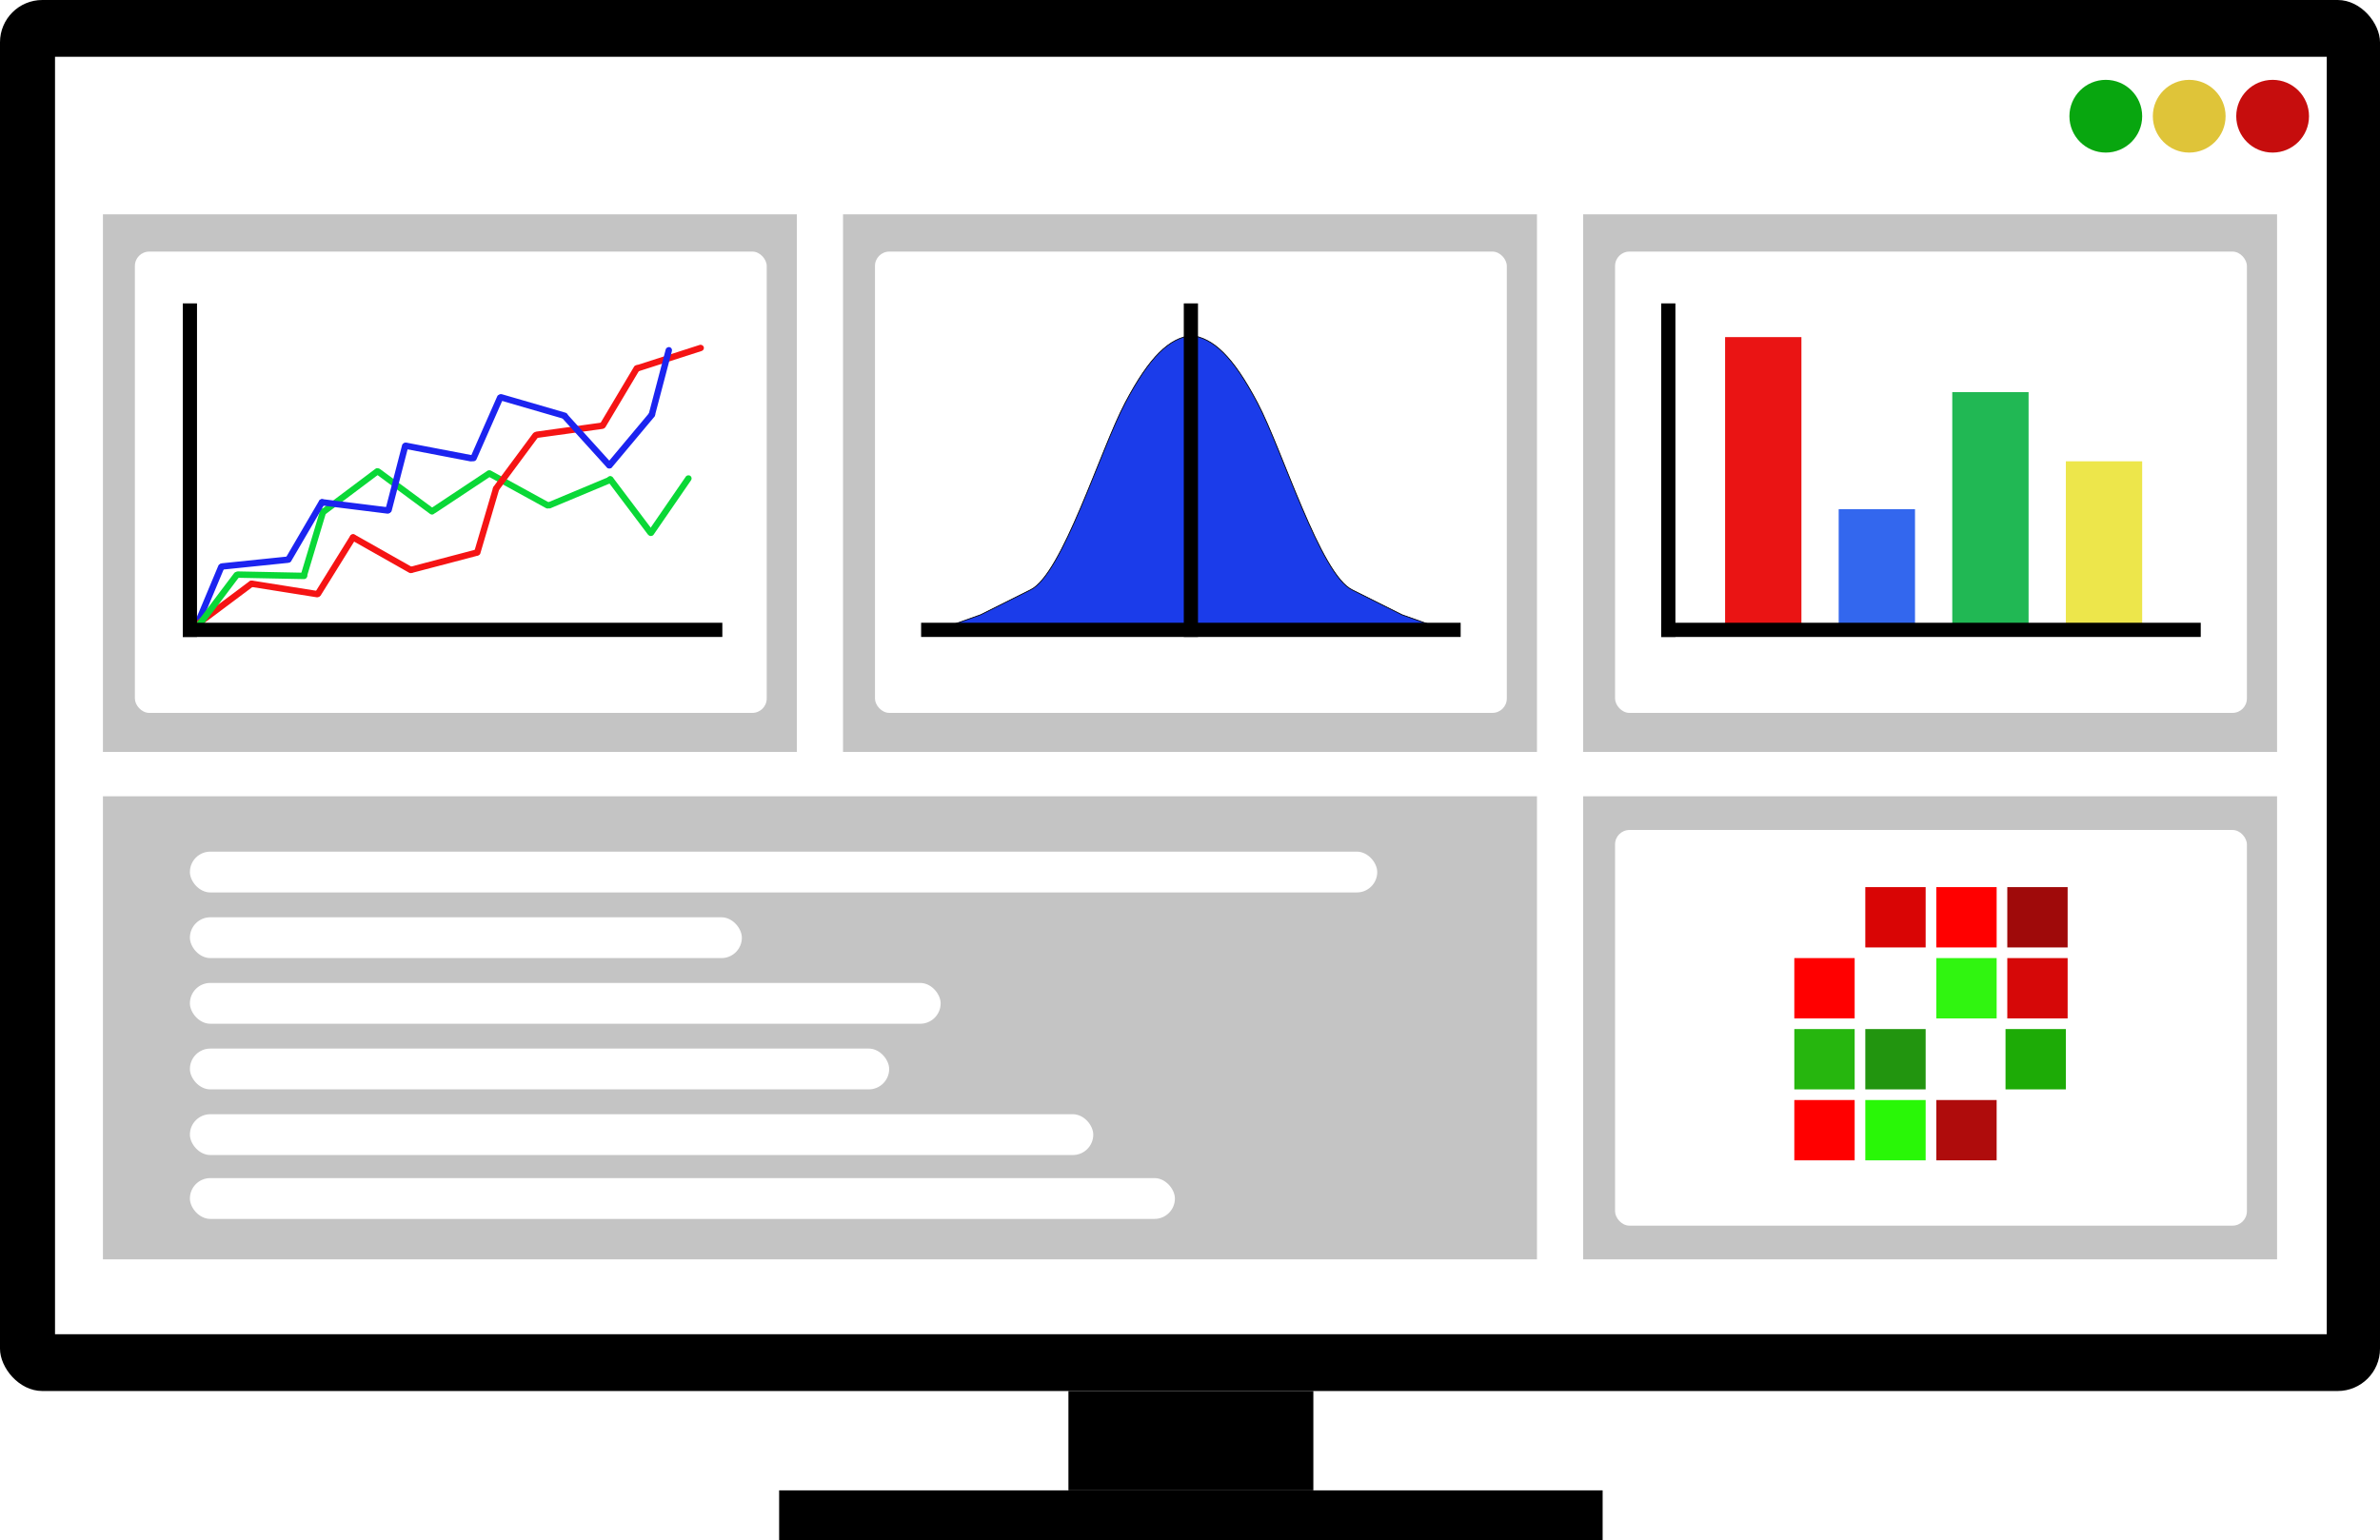 <svg width="2982" height="1930" viewBox="0 0 2982 1930" fill="none" xmlns="http://www.w3.org/2000/svg">
<g id="dsmonitor2">
<rect id="Rectangle 19" width="2982" height="1743.23" rx="53" fill="black"/>
<rect id="Rectangle 18" x="68.935" y="71.152" width="2846.35" height="1600.92" fill="white"/>
<rect id="Rectangle 20" x="1338.68" y="1743.23" width="306.872" height="124.516" fill="black"/>
<rect id="Rectangle 21" x="976.21" y="1867.74" width="1031.8" height="62.258" fill="black"/>
<ellipse id="Ellipse 3" cx="2847.47" cy="145.64" rx="45.586" ry="45.582" transform="rotate(-180 2847.47 145.64)" fill="#C60D0D"/>
<ellipse id="Ellipse 4" cx="2742.95" cy="145.64" rx="45.586" ry="45.582" transform="rotate(-180 2742.95 145.64)" fill="#DFC439"/>
<ellipse id="Ellipse 5" cx="2638.44" cy="145.64" rx="45.586" ry="45.582" transform="rotate(-180 2638.44 145.64)" fill="#08A60F"/>
<g id="Rectangle 22" filter="url(#filter0_d)">
<rect x="128.975" y="264.597" width="869.472" height="673.721" fill="#C4C4C4"/>
</g>
<g id="Rectangle 23" filter="url(#filter1_d)">
<rect x="1056.26" y="264.597" width="869.472" height="673.721" fill="#C4C4C4"/>
</g>
<g id="Rectangle 40" filter="url(#filter2_d)">
<rect x="128.975" y="993.905" width="1796.76" height="580.334" fill="#C4C4C4"/>
</g>
<g id="Rectangle 24" filter="url(#filter3_d)">
<rect x="1983.55" y="264.597" width="869.472" height="673.721" fill="#C4C4C4"/>
</g>
<g id="Rectangle 47" filter="url(#filter4_d)">
<rect x="1983.55" y="993.905" width="869.472" height="580.334" fill="#C4C4C4"/>
</g>
<g id="Rectangle 25" filter="url(#filter5_d)">
<rect x="169.002" y="311.29" width="791.642" height="578.111" rx="18" fill="white"/>
</g>
<rect id="Rectangle 67" x="240" y="789.078" width="90.921" height="8" rx="4" transform="rotate(-67.292 240 789.078)" fill="#1C24F0"/>
<rect id="Rectangle 78" x="243" y="780.473" width="90.921" height="8" rx="4" transform="rotate(-36.807 243 780.473)" fill="#F51414"/>
<rect id="Rectangle 88" x="241" y="787.561" width="90.921" height="8" rx="4" transform="rotate(-52.944 241 787.561)" fill="#0AD837"/>
<rect id="Rectangle 89" x="294.161" y="716" width="90.921" height="8" rx="4" transform="rotate(1.15 294.161 716)" fill="#0AD837"/>
<rect id="Rectangle 90" x="376" y="723.072" width="90.921" height="8" rx="4" transform="rotate(-73.269 376 723.072)" fill="#0AD837"/>
<rect id="Rectangle 91" x="401" y="639.581" width="90.921" height="8" rx="4" transform="rotate(-36.892 401 639.581)" fill="#0AD837"/>
<rect id="Rectangle 92" x="473.755" y="586" width="90.921" height="8" rx="4" transform="rotate(36.467 473.755 586)" fill="#0AD837"/>
<rect id="Rectangle 93" x="538" y="638.268" width="90.921" height="8" rx="4" transform="rotate(-33.564 538 638.268)" fill="#0AD837"/>
<rect id="Rectangle 94" x="611.849" y="588" width="90.921" height="8" rx="4" transform="rotate(28.759 611.849 588)" fill="#0AD837"/>
<rect id="Rectangle 95" x="683" y="631.086" width="90.921" height="8" rx="4" transform="rotate(-22.699 683 631.086)" fill="#0AD837"/>
<rect id="Rectangle 96" x="765.389" y="595" width="90.921" height="8" rx="4" transform="rotate(52.995 765.389 595)" fill="#0AD837"/>
<rect id="Rectangle 97" x="810" y="668.902" width="90.921" height="8" rx="4" transform="rotate(-55.468 810 668.902)" fill="#0AD837"/>
<rect id="Rectangle 79" x="312.255" y="727" width="90.921" height="8" rx="4" transform="rotate(9.026 312.255 727)" fill="#F51414"/>
<rect id="Rectangle 80" x="393" y="745.25" width="90.921" height="8" rx="4" transform="rotate(-58.171 393 745.25)" fill="#F51414"/>
<rect id="Rectangle 81" x="440.939" y="668" width="90.921" height="8" rx="4" transform="rotate(29.499 440.939 668)" fill="#F51414"/>
<rect id="Rectangle 82" x="511" y="711.075" width="90.921" height="8" rx="4" transform="rotate(-14.702 511 711.075)" fill="#F51414"/>
<rect id="Rectangle 83" x="593" y="695.216" width="90.921" height="8" rx="4" transform="rotate(-73.586 593 695.216)" fill="#F51414"/>
<rect id="Rectangle 84" x="616" y="613.051" width="90.921" height="8" rx="4" transform="rotate(-53.461 616 613.051)" fill="#F51414"/>
<rect id="Rectangle 85" x="668" y="541.439" width="90.921" height="8" rx="4" transform="rotate(-7.864 668 541.439)" fill="#F51414"/>
<rect id="Rectangle 86" x="750" y="534.103" width="90.921" height="8" rx="4" transform="rotate(-59.206 750 534.103)" fill="#F51414"/>
<rect id="Rectangle 87" x="794" y="458.853" width="90.921" height="8" rx="4" transform="rotate(-17.838 794 458.853)" fill="#F51414"/>
<rect id="Rectangle 68" x="274" y="706.313" width="90.921" height="8" rx="4" transform="rotate(-5.879 274 706.313)" fill="#1C24F0"/>
<rect id="Rectangle 69" x="356" y="702.502" width="90.921" height="8" rx="4" transform="rotate(-59.701 356 702.502)" fill="#1C24F0"/>
<rect id="Rectangle 70" x="399.99" y="625" width="90.921" height="8" rx="4" transform="rotate(7.108 399.99 625)" fill="#1C24F0"/>
<rect id="Rectangle 71" x="482" y="642.02" width="90.921" height="8" rx="4" transform="rotate(-75.485 482 642.02)" fill="#1C24F0"/>
<rect id="Rectangle 72" x="505.505" y="554" width="90.921" height="8" rx="4" transform="rotate(10.845 505.505 554)" fill="#1C24F0"/>
<rect id="Rectangle 73" x="588" y="576.219" width="90.921" height="8" rx="4" transform="rotate(-66.246 588 576.219)" fill="#1C24F0"/>
<rect id="Rectangle 74" x="625.231" y="493" width="90.921" height="8" rx="4" transform="rotate(16.193 625.231 493)" fill="#1C24F0"/>
<rect id="Rectangle 75" x="707.931" y="516" width="90.921" height="8" rx="4" transform="rotate(47.846 707.931 516)" fill="#1C24F0"/>
<rect id="Rectangle 76" x="758" y="583.699" width="90.921" height="8" rx="4" transform="rotate(-50.049 758 583.699)" fill="#1C24F0"/>
<rect id="Rectangle 77" x="812" y="521.93" width="90.921" height="8" rx="4" transform="rotate(-75.262 812 521.93)" fill="#1C24F0"/>
<g id="Rectangle 26" filter="url(#filter6_d)">
<rect x="1096.29" y="311.29" width="791.642" height="578.111" rx="18" fill="white"/>
</g>
<g id="Rectangle 27" filter="url(#filter7_d)">
<rect x="2023.58" y="311.29" width="791.642" height="578.111" rx="18" fill="white"/>
</g>
<g id="Rectangle 48" filter="url(#filter8_d)">
<rect x="2023.58" y="1036.15" width="791.642" height="495.841" rx="18" fill="white"/>
</g>
<rect id="Rectangle 34" x="2161.45" y="422.466" width="95.62" height="362.431" fill="#EA1414"/>
<rect id="Rectangle 35" x="2303.77" y="638.146" width="95.62" height="146.751" fill="#3367EE"/>
<rect id="Rectangle 36" x="2446.08" y="491.395" width="95.62" height="293.502" fill="#21B854"/>
<rect id="Rectangle 37" x="2588.4" y="578.11" width="95.619" height="206.786" fill="#EDE64B"/>
<rect id="Rectangle 28" x="229.042" y="780.449" width="676.009" height="17.788" fill="black"/>
<path id="Vector 2" d="M1575.5 504.735C1544.37 445.812 1520.09 423.83 1492.11 420.242V788.232H1806.77L1756.73 770.444L1694.47 739.315C1654.44 720.415 1606.63 563.658 1575.5 504.735Z" fill="#1B3CEA" stroke="black"/>
<path id="Vector 1" d="M1409.83 504.735C1440.97 445.812 1465.25 423.83 1493.22 420.242V788.232H1178.57L1228.6 770.444L1290.87 739.315C1330.89 720.415 1378.7 563.658 1409.83 504.735Z" fill="#1B3CEA" stroke="black"/>
<rect id="Rectangle 38" x="1154.11" y="780.449" width="676.009" height="17.788" fill="black"/>
<rect id="Rectangle 32" x="2081.4" y="780.449" width="676.009" height="17.788" fill="black"/>
<rect id="Rectangle 29" x="229.042" y="798.237" width="418.019" height="17.79" transform="rotate(-90 229.042 798.237)" fill="black"/>
<rect id="Rectangle 33" x="2081.4" y="798.237" width="418.019" height="17.79" transform="rotate(-90 2081.4 798.237)" fill="black"/>
<rect id="Rectangle 39" x="1483.22" y="798.237" width="418.019" height="17.79" transform="rotate(-90 1483.22 798.237)" fill="black"/>
<rect id="Rectangle 41" x="237.937" y="1067.28" width="1487.66" height="51.141" rx="25.57" fill="white"/>
<rect id="Rectangle 42" x="237.937" y="1149.55" width="691.575" height="51.141" rx="25.57" fill="white"/>
<rect id="Rectangle 43" x="237.937" y="1231.82" width="940.631" height="51.141" rx="25.57" fill="white"/>
<rect id="Rectangle 44" x="237.937" y="1314.09" width="876.143" height="51.14" rx="25.57" fill="white"/>
<rect id="Rectangle 45" x="237.937" y="1396.36" width="1131.87" height="51.141" rx="25.57" fill="white"/>
<rect id="Rectangle 46" x="237.937" y="1476.41" width="1234.16" height="51.141" rx="25.57" fill="white"/>
<rect id="Rectangle 50" x="2337.12" y="1111.75" width="75.606" height="75.599" fill="#D90505"/>
<rect id="Rectangle 51" x="2426.07" y="1111.75" width="75.606" height="75.599" fill="#FF0000"/>
<rect id="Rectangle 52" x="2515.02" y="1111.75" width="75.606" height="75.599" fill="#9F0A0A"/>
<rect id="Rectangle 53" x="2515.02" y="1200.69" width="75.606" height="75.599" fill="#D60808"/>
<rect id="Rectangle 60" x="2512.8" y="1289.63" width="75.606" height="75.599" fill="#1DAB06"/>
<rect id="Rectangle 54" x="2426.07" y="1200.69" width="75.606" height="75.599" fill="#30F510"/>
<rect id="Rectangle 64" x="2426.07" y="1378.57" width="75.606" height="75.599" fill="#AF0C0C"/>
<rect id="Rectangle 58" x="2337.12" y="1289.63" width="75.606" height="75.599" fill="#22950F"/>
<rect id="Rectangle 65" x="2337.12" y="1378.57" width="75.606" height="75.599" fill="#29F707"/>
<rect id="Rectangle 56" x="2248.17" y="1200.69" width="75.606" height="75.599" fill="#FF0000"/>
<rect id="Rectangle 57" x="2248.17" y="1289.63" width="75.606" height="75.599" fill="#26B60E"/>
<rect id="Rectangle 66" x="2248.17" y="1378.57" width="75.606" height="75.599" fill="#FF0000"/>
</g>
<defs>
<filter id="filter0_d" x="124.975" y="264.597" width="877.472" height="681.721" filterUnits="userSpaceOnUse" color-interpolation-filters="sRGB">
<feFlood flood-opacity="0" result="BackgroundImageFix"/>
<feColorMatrix in="SourceAlpha" type="matrix" values="0 0 0 0 0 0 0 0 0 0 0 0 0 0 0 0 0 0 127 0"/>
<feOffset dy="4"/>
<feGaussianBlur stdDeviation="2"/>
<feColorMatrix type="matrix" values="0 0 0 0 0 0 0 0 0 0 0 0 0 0 0 0 0 0 0.25 0"/>
<feBlend mode="normal" in2="BackgroundImageFix" result="effect1_dropShadow"/>
<feBlend mode="normal" in="SourceGraphic" in2="effect1_dropShadow" result="shape"/>
</filter>
<filter id="filter1_d" x="1052.26" y="264.597" width="877.472" height="681.721" filterUnits="userSpaceOnUse" color-interpolation-filters="sRGB">
<feFlood flood-opacity="0" result="BackgroundImageFix"/>
<feColorMatrix in="SourceAlpha" type="matrix" values="0 0 0 0 0 0 0 0 0 0 0 0 0 0 0 0 0 0 127 0"/>
<feOffset dy="4"/>
<feGaussianBlur stdDeviation="2"/>
<feColorMatrix type="matrix" values="0 0 0 0 0 0 0 0 0 0 0 0 0 0 0 0 0 0 0.25 0"/>
<feBlend mode="normal" in2="BackgroundImageFix" result="effect1_dropShadow"/>
<feBlend mode="normal" in="SourceGraphic" in2="effect1_dropShadow" result="shape"/>
</filter>
<filter id="filter2_d" x="124.975" y="993.905" width="1804.76" height="588.334" filterUnits="userSpaceOnUse" color-interpolation-filters="sRGB">
<feFlood flood-opacity="0" result="BackgroundImageFix"/>
<feColorMatrix in="SourceAlpha" type="matrix" values="0 0 0 0 0 0 0 0 0 0 0 0 0 0 0 0 0 0 127 0"/>
<feOffset dy="4"/>
<feGaussianBlur stdDeviation="2"/>
<feColorMatrix type="matrix" values="0 0 0 0 0 0 0 0 0 0 0 0 0 0 0 0 0 0 0.25 0"/>
<feBlend mode="normal" in2="BackgroundImageFix" result="effect1_dropShadow"/>
<feBlend mode="normal" in="SourceGraphic" in2="effect1_dropShadow" result="shape"/>
</filter>
<filter id="filter3_d" x="1979.55" y="264.597" width="877.472" height="681.721" filterUnits="userSpaceOnUse" color-interpolation-filters="sRGB">
<feFlood flood-opacity="0" result="BackgroundImageFix"/>
<feColorMatrix in="SourceAlpha" type="matrix" values="0 0 0 0 0 0 0 0 0 0 0 0 0 0 0 0 0 0 127 0"/>
<feOffset dy="4"/>
<feGaussianBlur stdDeviation="2"/>
<feColorMatrix type="matrix" values="0 0 0 0 0 0 0 0 0 0 0 0 0 0 0 0 0 0 0.25 0"/>
<feBlend mode="normal" in2="BackgroundImageFix" result="effect1_dropShadow"/>
<feBlend mode="normal" in="SourceGraphic" in2="effect1_dropShadow" result="shape"/>
</filter>
<filter id="filter4_d" x="1979.55" y="993.905" width="877.472" height="588.334" filterUnits="userSpaceOnUse" color-interpolation-filters="sRGB">
<feFlood flood-opacity="0" result="BackgroundImageFix"/>
<feColorMatrix in="SourceAlpha" type="matrix" values="0 0 0 0 0 0 0 0 0 0 0 0 0 0 0 0 0 0 127 0"/>
<feOffset dy="4"/>
<feGaussianBlur stdDeviation="2"/>
<feColorMatrix type="matrix" values="0 0 0 0 0 0 0 0 0 0 0 0 0 0 0 0 0 0 0.25 0"/>
<feBlend mode="normal" in2="BackgroundImageFix" result="effect1_dropShadow"/>
<feBlend mode="normal" in="SourceGraphic" in2="effect1_dropShadow" result="shape"/>
</filter>
<filter id="filter5_d" x="165.002" y="311.29" width="799.642" height="586.111" filterUnits="userSpaceOnUse" color-interpolation-filters="sRGB">
<feFlood flood-opacity="0" result="BackgroundImageFix"/>
<feColorMatrix in="SourceAlpha" type="matrix" values="0 0 0 0 0 0 0 0 0 0 0 0 0 0 0 0 0 0 127 0"/>
<feOffset dy="4"/>
<feGaussianBlur stdDeviation="2"/>
<feColorMatrix type="matrix" values="0 0 0 0 0 0 0 0 0 0 0 0 0 0 0 0 0 0 0.25 0"/>
<feBlend mode="normal" in2="BackgroundImageFix" result="effect1_dropShadow"/>
<feBlend mode="normal" in="SourceGraphic" in2="effect1_dropShadow" result="shape"/>
</filter>
<filter id="filter6_d" x="1092.29" y="311.29" width="799.642" height="586.111" filterUnits="userSpaceOnUse" color-interpolation-filters="sRGB">
<feFlood flood-opacity="0" result="BackgroundImageFix"/>
<feColorMatrix in="SourceAlpha" type="matrix" values="0 0 0 0 0 0 0 0 0 0 0 0 0 0 0 0 0 0 127 0"/>
<feOffset dy="4"/>
<feGaussianBlur stdDeviation="2"/>
<feColorMatrix type="matrix" values="0 0 0 0 0 0 0 0 0 0 0 0 0 0 0 0 0 0 0.25 0"/>
<feBlend mode="normal" in2="BackgroundImageFix" result="effect1_dropShadow"/>
<feBlend mode="normal" in="SourceGraphic" in2="effect1_dropShadow" result="shape"/>
</filter>
<filter id="filter7_d" x="2019.58" y="311.29" width="799.642" height="586.111" filterUnits="userSpaceOnUse" color-interpolation-filters="sRGB">
<feFlood flood-opacity="0" result="BackgroundImageFix"/>
<feColorMatrix in="SourceAlpha" type="matrix" values="0 0 0 0 0 0 0 0 0 0 0 0 0 0 0 0 0 0 127 0"/>
<feOffset dy="4"/>
<feGaussianBlur stdDeviation="2"/>
<feColorMatrix type="matrix" values="0 0 0 0 0 0 0 0 0 0 0 0 0 0 0 0 0 0 0.25 0"/>
<feBlend mode="normal" in2="BackgroundImageFix" result="effect1_dropShadow"/>
<feBlend mode="normal" in="SourceGraphic" in2="effect1_dropShadow" result="shape"/>
</filter>
<filter id="filter8_d" x="2019.58" y="1036.15" width="799.642" height="503.841" filterUnits="userSpaceOnUse" color-interpolation-filters="sRGB">
<feFlood flood-opacity="0" result="BackgroundImageFix"/>
<feColorMatrix in="SourceAlpha" type="matrix" values="0 0 0 0 0 0 0 0 0 0 0 0 0 0 0 0 0 0 127 0"/>
<feOffset dy="4"/>
<feGaussianBlur stdDeviation="2"/>
<feColorMatrix type="matrix" values="0 0 0 0 0 0 0 0 0 0 0 0 0 0 0 0 0 0 0.25 0"/>
<feBlend mode="normal" in2="BackgroundImageFix" result="effect1_dropShadow"/>
<feBlend mode="normal" in="SourceGraphic" in2="effect1_dropShadow" result="shape"/>
</filter>
</defs>
</svg>
